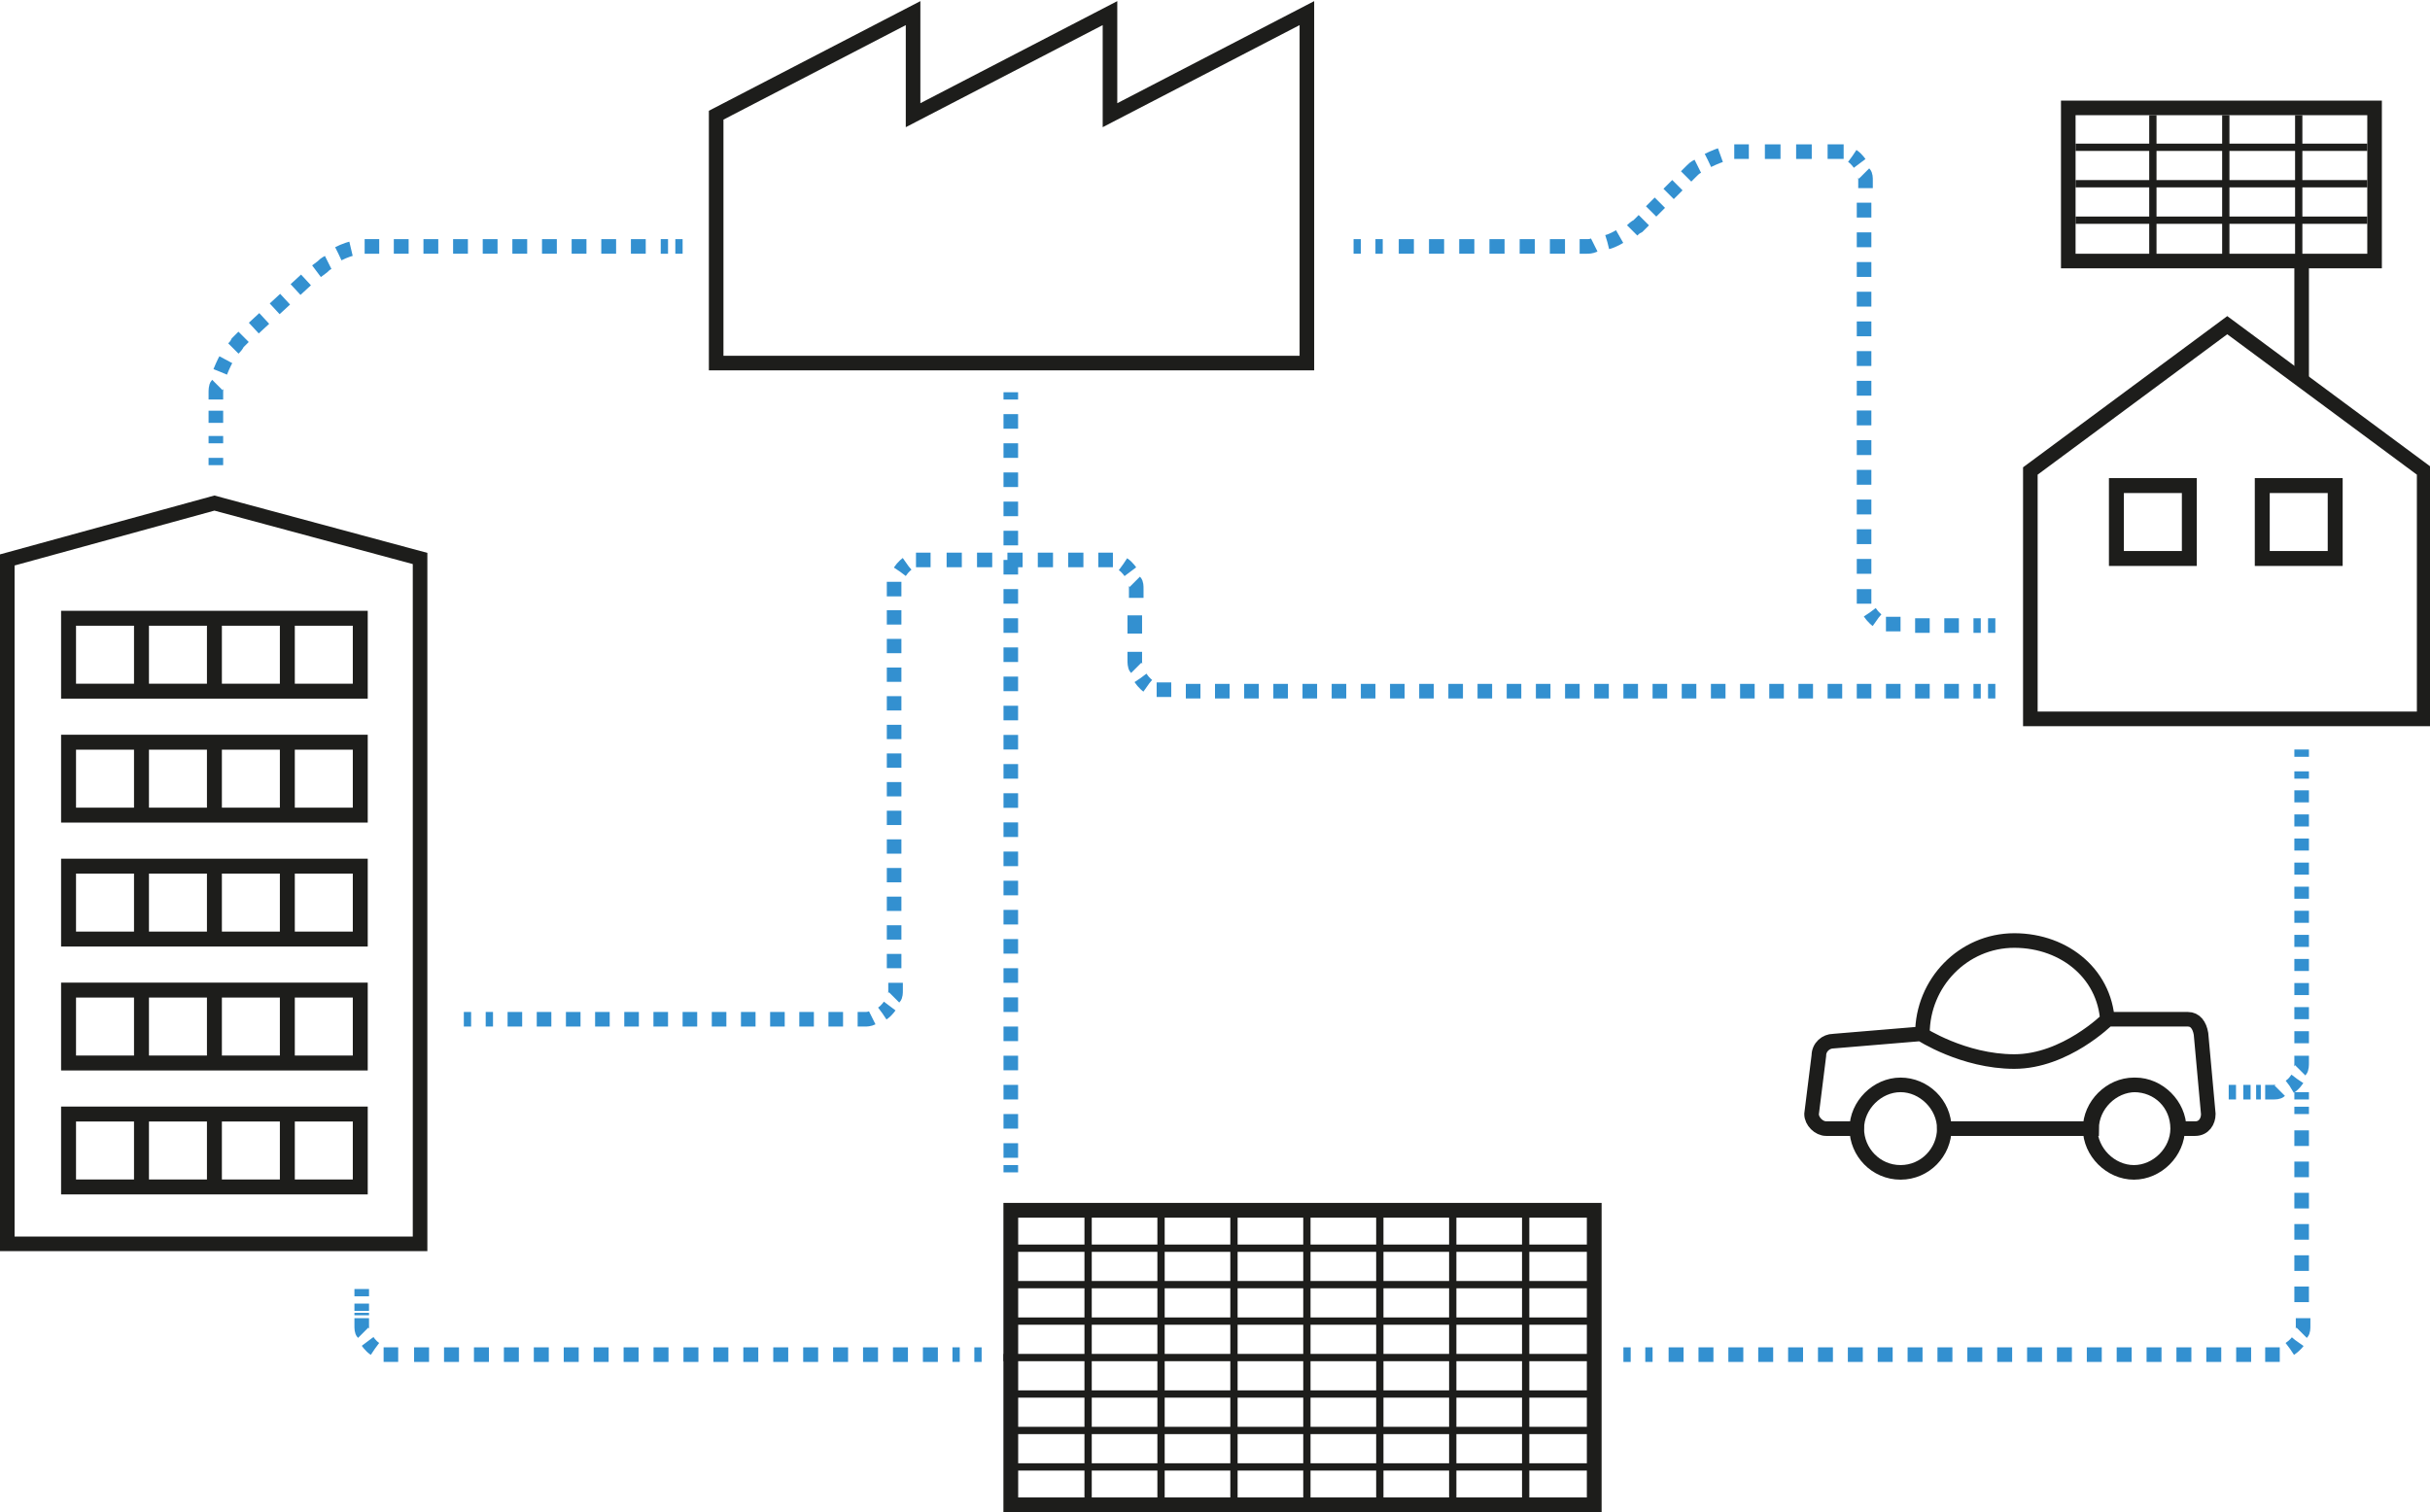 <?xml version="1.0" encoding="utf-8"?>
<!-- Generator: Adobe Illustrator 19.0.1, SVG Export Plug-In . SVG Version: 6.00 Build 0)  -->
<svg version="1.0" id="Layer_1" xmlns="http://www.w3.org/2000/svg" xmlns:xlink="http://www.w3.org/1999/xlink" x="0px" y="0px"
	 viewBox="-388.4 349.1 166.6 103.7" enable-background="new -388.4 349.1 166.6 103.7" xml:space="preserve">
<g>
	<g>
		<defs>
			<rect id="SVGID_1_" x="-388.4" y="349.1" width="166.6" height="103.7"/>
		</defs>
		<clipPath id="SVGID_2_">
			<use xlink:href="#SVGID_1_"  overflow="visible"/>
		</clipPath>
		<path clip-path="url(#SVGID_2_)" fill="none" stroke="#1D1D1B" stroke-width="1" stroke-miterlimit="10" d="M-246.6,356.5h21V367
			h-21V356.5z M-222.2,398.4h-27v-17l13.5-10l13.5,10V398.4z M-312.3,357v-7l-13.5,7v-7l-13.5,7v17h40.5v-24L-312.3,357z
			 M-239.1,426.5c0,1.6-1.4,3-3,3s-3-1.4-3-3s1.4-3,3-3C-240.4,423.5-239.1,424.8-239.1,426.5z M-255.1,426.5c0,1.6-1.3,3-3,3
			s-3-1.4-3-3s1.4-3,3-3S-255.1,424.8-255.1,426.5z M-256.6,420c0-3.5,2.8-6.4,6.3-6.4s6.4,2.4,6.4,5.9 M-238.4,419h-5.5
			c0,0-2.9,2.9-6.4,2.9s-6.4-1.9-6.4-1.9l-6,0.5c-0.5,0-1,0.4-1,1l-0.5,4c0,0.5,0.5,1,1,1h2.1c0-1.6,1.4-3,3-3s3,1.4,3,3h10.1
			c0-1.6,1.4-3,3-3s3,1.4,3,3h1.1c0.6,0,0.9-0.5,0.9-1l-0.5-5.5C-237.6,419.4-237.9,419-238.4,419z"/>
	</g>
</g>
<path fill="none" stroke="#1D1D1B" stroke-width="0.5" stroke-miterlimit="10" d="M-240.8,357v10 M-235.8,357v10 M-230.8,357v10
	 M-246.1,359.2h20 M-246.1,361.7h20 M-246.1,364.2h20"/>
<g>
	<g>
		<defs>
			<rect id="SVGID_3_" x="-388.4" y="349.1" width="166.6" height="103.7"/>
		</defs>
		<clipPath id="SVGID_4_">
			<use xlink:href="#SVGID_3_"  overflow="visible"/>
		</clipPath>
		<path clip-path="url(#SVGID_4_)" fill="none" stroke="#1D1D1B" stroke-width="1" stroke-miterlimit="10" d="M-230.6,367v8
			 M-387.9,434.4h28.3v-47l-14.1-3.8l-14.2,3.9V434.4z"/>
	</g>
</g>
<line fill="none" stroke="#3390D0" stroke-width="1" stroke-miterlimit="10" x1="-373.6" y1="381" x2="-373.6" y2="380.5"/>
<g>
	<g>
		<defs>
			<rect id="SVGID_5_" x="-388.4" y="349.1" width="166.6" height="103.7"/>
		</defs>
		<clipPath id="SVGID_6_">
			<use xlink:href="#SVGID_5_"  overflow="visible"/>
		</clipPath>
		
			<line clip-path="url(#SVGID_6_)" fill="none" stroke="#3390D0" stroke-width="1" stroke-miterlimit="10" stroke-dasharray="0.834,0.834" x1="-373.6" y1="378.1" x2="-373.6" y2="376.9"/>
	</g>
	<g>
		<defs>
			<rect id="SVGID_7_" x="-388.4" y="349.1" width="166.6" height="103.7"/>
		</defs>
		<clipPath id="SVGID_8_">
			<use xlink:href="#SVGID_7_"  overflow="visible"/>
		</clipPath>
		
			<path clip-path="url(#SVGID_8_)" fill="none" stroke="#3390D0" stroke-width="1" stroke-miterlimit="10" stroke-dasharray="0.916,0.916" d="
			M-373.3,374.6c0.2-0.5,0.4-0.9,0.6-1.2"/>
	</g>
	<g>
		<defs>
			<rect id="SVGID_9_" x="-388.4" y="349.1" width="166.6" height="103.7"/>
		</defs>
		<clipPath id="SVGID_10_">
			<use xlink:href="#SVGID_9_"  overflow="visible"/>
		</clipPath>
		
			<line clip-path="url(#SVGID_10_)" fill="none" stroke="#3390D0" stroke-width="1" stroke-miterlimit="10" stroke-dasharray="0.974,0.974" x1="-371" y1="371.6" x2="-367.1" y2="368"/>
	</g>
	<g>
		<defs>
			<rect id="SVGID_11_" x="-388.4" y="349.1" width="166.6" height="103.7"/>
		</defs>
		<clipPath id="SVGID_12_">
			<use xlink:href="#SVGID_11_"  overflow="visible"/>
		</clipPath>
		
			<path clip-path="url(#SVGID_12_)" fill="none" stroke="#3390D0" stroke-width="1" stroke-miterlimit="10" stroke-dasharray="0.931,0.931" d="
			M-365.2,366.5c0.4-0.2,0.9-0.4,1.3-0.4"/>
	</g>
	<g>
		<defs>
			<rect id="SVGID_13_" x="-388.4" y="349.1" width="166.6" height="103.7"/>
		</defs>
		<clipPath id="SVGID_14_">
			<use xlink:href="#SVGID_13_"  overflow="visible"/>
		</clipPath>
		
			<line clip-path="url(#SVGID_14_)" fill="none" stroke="#3390D0" stroke-width="1" stroke-miterlimit="10" stroke-dasharray="1.016,1.016" x1="-361.4" y1="366" x2="-343.6" y2="366"/>
	</g>
	<g>
		<defs>
			<rect id="SVGID_15_" x="-388.4" y="349.1" width="166.6" height="103.7"/>
		</defs>
		<clipPath id="SVGID_16_">
			<use xlink:href="#SVGID_15_"  overflow="visible"/>
		</clipPath>
		<path clip-path="url(#SVGID_16_)" fill="none" stroke="#3390D0" stroke-width="1" stroke-miterlimit="10" d="M-343.1,366h0.5
			 M-363.4,366c0.1,0,0.4,0,0.5,0h0.5 M-366.7,367.7l0.4-0.3c0.1-0.1,0.2-0.2,0.4-0.3 M-372.4,373c0.1-0.1,0.2-0.2,0.3-0.4l0.4-0.4
			 M-373.6,376.5V376c0-0.1,0-0.4,0.1-0.5 M-373.6,379.5V379"/>
	</g>
</g>
<path fill="none" stroke="#3390D0" stroke-width="1" stroke-miterlimit="10" d="M-295.6,366h0.5 M-342.1,366h0.5"/>
<g>
	<g>
		<defs>
			<rect id="SVGID_17_" x="-388.4" y="349.1" width="166.6" height="103.7"/>
		</defs>
		<clipPath id="SVGID_18_">
			<use xlink:href="#SVGID_17_"  overflow="visible"/>
		</clipPath>
		
			<line clip-path="url(#SVGID_18_)" fill="none" stroke="#3390D0" stroke-width="1" stroke-miterlimit="10" stroke-dasharray="1.036,1.036" x1="-292.5" y1="366" x2="-280.6" y2="366"/>
	</g>
	<g>
		<defs>
			<rect id="SVGID_19_" x="-388.4" y="349.1" width="166.6" height="103.7"/>
		</defs>
		<clipPath id="SVGID_20_">
			<use xlink:href="#SVGID_19_"  overflow="visible"/>
		</clipPath>
		
			<path clip-path="url(#SVGID_20_)" fill="none" stroke="#3390D0" stroke-width="1" stroke-miterlimit="10" stroke-dasharray="0.925,0.925" d="
			M-278.2,365.7c0.4-0.1,0.9-0.4,1.2-0.6"/>
	</g>
	<g>
		<defs>
			<rect id="SVGID_21_" x="-388.4" y="349.1" width="166.6" height="103.7"/>
		</defs>
		<clipPath id="SVGID_22_">
			<use xlink:href="#SVGID_21_"  overflow="visible"/>
		</clipPath>
		
			<line clip-path="url(#SVGID_22_)" fill="none" stroke="#3390D0" stroke-width="1" stroke-miterlimit="10" stroke-dasharray="0.849,0.849" x1="-275.2" y1="363.6" x2="-273.1" y2="361.5"/>
	</g>
	<g>
		<defs>
			<rect id="SVGID_23_" x="-388.4" y="349.1" width="166.6" height="103.7"/>
		</defs>
		<clipPath id="SVGID_24_">
			<use xlink:href="#SVGID_23_"  overflow="visible"/>
		</clipPath>
		
			<path clip-path="url(#SVGID_24_)" fill="none" stroke="#3390D0" stroke-width="1" stroke-miterlimit="10" stroke-dasharray="0.925,0.925" d="
			M-271.3,360.1c0.4-0.2,0.9-0.4,1.3-0.5"/>
	</g>
	<g>
		<defs>
			<rect id="SVGID_25_" x="-388.4" y="349.1" width="166.6" height="103.7"/>
		</defs>
		<clipPath id="SVGID_26_">
			<use xlink:href="#SVGID_25_"  overflow="visible"/>
		</clipPath>
		
			<line clip-path="url(#SVGID_26_)" fill="none" stroke="#3390D0" stroke-width="1" stroke-miterlimit="10" stroke-dasharray="1.071,1.071" x1="-267.4" y1="359.5" x2="-263.6" y2="359.5"/>
	</g>
	<g>
		<defs>
			<rect id="SVGID_27_" x="-388.4" y="349.1" width="166.6" height="103.7"/>
		</defs>
		<clipPath id="SVGID_28_">
			<use xlink:href="#SVGID_27_"  overflow="visible"/>
		</clipPath>
		
			<path clip-path="url(#SVGID_28_)" fill="none" stroke="#3390D0" stroke-width="1" stroke-miterlimit="10" stroke-dasharray="0.714,0.714" d="
			M-261.4,359.8c0.3,0.2,0.5,0.5,0.7,0.8"/>
	</g>
	<g>
		<defs>
			<rect id="SVGID_29_" x="-388.4" y="349.1" width="166.6" height="103.7"/>
		</defs>
		<clipPath id="SVGID_30_">
			<use xlink:href="#SVGID_29_"  overflow="visible"/>
		</clipPath>
		
			<line clip-path="url(#SVGID_30_)" fill="none" stroke="#3390D0" stroke-width="1" stroke-miterlimit="10" stroke-dasharray="1.018,1.018" x1="-260.6" y1="363" x2="-260.6" y2="388.9"/>
	</g>
	<g>
		<defs>
			<rect id="SVGID_31_" x="-388.4" y="349.1" width="166.6" height="103.7"/>
		</defs>
		<clipPath id="SVGID_32_">
			<use xlink:href="#SVGID_31_"  overflow="visible"/>
		</clipPath>
		
			<path clip-path="url(#SVGID_32_)" fill="none" stroke="#3390D0" stroke-width="1" stroke-miterlimit="10" stroke-dasharray="0.714,0.714" d="
			M-260.2,391.1c0.2,0.3,0.5,0.6,0.8,0.7"/>
	</g>
	<g>
		<defs>
			<rect id="SVGID_33_" x="-388.4" y="349.1" width="166.6" height="103.7"/>
		</defs>
		<clipPath id="SVGID_34_">
			<use xlink:href="#SVGID_33_"  overflow="visible"/>
		</clipPath>
		
			<line clip-path="url(#SVGID_34_)" fill="none" stroke="#3390D0" stroke-width="1" stroke-miterlimit="10" stroke-dasharray="1,1" x1="-257.1" y1="392" x2="-253.6" y2="392"/>
	</g>
	<g>
		<defs>
			<rect id="SVGID_35_" x="-388.4" y="349.1" width="166.6" height="103.7"/>
		</defs>
		<clipPath id="SVGID_36_">
			<use xlink:href="#SVGID_35_"  overflow="visible"/>
		</clipPath>
		<path clip-path="url(#SVGID_36_)" fill="none" stroke="#3390D0" stroke-width="1" stroke-miterlimit="10" d="M-253.1,392h0.5
			 M-259.1,391.9c0.1,0,0.3,0,0.5,0h0.5 M-260.6,389.5v0.5c0,0.1,0,0.4,0,0.5 M-260.6,361c0.1,0.1,0.1,0.3,0.1,0.5v0.5
			 M-263.1,359.5h0.6c0.1,0,0.4,0,0.5,0 M-269.5,359.5c0.1,0,0.3,0,0.5,0h0.5 M-272.8,361.2l0.4-0.4c0.1-0.1,0.2-0.2,0.4-0.3
			 M-276.5,364.9c0.1-0.1,0.2-0.2,0.4-0.3l0.4-0.4 M-280.1,366h0.5c0.1,0,0.3,0,0.5-0.1 M-294.1,366h0.5"/>
	</g>
</g>
<path fill="none" stroke="#3390D0" stroke-width="1" stroke-miterlimit="10" d="M-230.6,400.5v0.5 M-252.1,392h0.5"/>
<g>
	<g>
		<defs>
			<rect id="SVGID_37_" x="-388.4" y="349.1" width="166.6" height="103.7"/>
		</defs>
		<clipPath id="SVGID_38_">
			<use xlink:href="#SVGID_37_"  overflow="visible"/>
		</clipPath>
		
			<line clip-path="url(#SVGID_38_)" fill="none" stroke="#3390D0" stroke-width="1" stroke-miterlimit="10" stroke-dasharray="0.826,0.826" x1="-230.6" y1="403.3" x2="-230.6" y2="421.1"/>
	</g>
	<g>
		<defs>
			<rect id="SVGID_39_" x="-388.4" y="349.1" width="166.6" height="103.7"/>
		</defs>
		<clipPath id="SVGID_40_">
			<use xlink:href="#SVGID_39_"  overflow="visible"/>
		</clipPath>
		
			<path clip-path="url(#SVGID_40_)" fill="none" stroke="#3390D0" stroke-width="1" stroke-miterlimit="10" stroke-dasharray="0.722,0.722" d="
			M-230.9,423.1c-0.2,0.3-0.5,0.6-0.9,0.7"/>
	</g>
	<g>
		<defs>
			<rect id="SVGID_41_" x="-388.4" y="349.1" width="166.6" height="103.7"/>
		</defs>
		<clipPath id="SVGID_42_">
			<use xlink:href="#SVGID_41_"  overflow="visible"/>
		</clipPath>
		
			<line clip-path="url(#SVGID_42_)" fill="none" stroke="#3390D0" stroke-width="1" stroke-miterlimit="10" stroke-dasharray="0.321,0.321" x1="-233.4" y1="424" x2="-233.9" y2="424"/>
	</g>
	<g>
		<defs>
			<rect id="SVGID_43_" x="-388.4" y="349.1" width="166.6" height="103.7"/>
		</defs>
		<clipPath id="SVGID_44_">
			<use xlink:href="#SVGID_43_"  overflow="visible"/>
		</clipPath>
		<path clip-path="url(#SVGID_44_)" fill="none" stroke="#3390D0" stroke-width="1" stroke-miterlimit="10" d="M-234.1,424h-0.5
			 M-232.1,423.9c-0.1,0.1-0.3,0.1-0.5,0.1h-0.5 M-230.6,421.5v0.5c0,0.1,0,0.4-0.1,0.5 M-230.6,402v0.5"/>
	</g>
</g>
<path fill="none" stroke="#3390D0" stroke-width="1" stroke-miterlimit="10" d="M-277.1,442h0.5 M-235.1,424h-0.5"/>
<g>
	<g>
		<defs>
			<rect id="SVGID_45_" x="-388.4" y="349.1" width="166.6" height="103.7"/>
		</defs>
		<clipPath id="SVGID_46_">
			<use xlink:href="#SVGID_45_"  overflow="visible"/>
		</clipPath>
		
			<line clip-path="url(#SVGID_46_)" fill="none" stroke="#3390D0" stroke-width="1" stroke-miterlimit="10" stroke-dasharray="1.024,1.024" x1="-274" y1="442" x2="-233.6" y2="442"/>
	</g>
	<g>
		<defs>
			<rect id="SVGID_47_" x="-388.4" y="349.1" width="166.6" height="103.7"/>
		</defs>
		<clipPath id="SVGID_48_">
			<use xlink:href="#SVGID_47_"  overflow="visible"/>
		</clipPath>
		
			<path clip-path="url(#SVGID_48_)" fill="none" stroke="#3390D0" stroke-width="1" stroke-miterlimit="10" stroke-dasharray="0.714,0.714" d="
			M-231.4,441.6c0.3-0.2,0.6-0.5,0.7-0.8"/>
	</g>
	<g>
		<defs>
			<rect id="SVGID_49_" x="-388.4" y="349.1" width="166.6" height="103.7"/>
		</defs>
		<clipPath id="SVGID_50_">
			<use xlink:href="#SVGID_49_"  overflow="visible"/>
		</clipPath>
		
			<line clip-path="url(#SVGID_50_)" fill="none" stroke="#3390D0" stroke-width="1" stroke-miterlimit="10" stroke-dasharray="1.071,1.071" x1="-230.6" y1="438.4" x2="-230.6" y2="426"/>
	</g>
	<g>
		<defs>
			<rect id="SVGID_51_" x="-388.4" y="349.1" width="166.6" height="103.7"/>
		</defs>
		<clipPath id="SVGID_52_">
			<use xlink:href="#SVGID_51_"  overflow="visible"/>
		</clipPath>
		<path clip-path="url(#SVGID_52_)" fill="none" stroke="#3390D0" stroke-width="1" stroke-miterlimit="10" d="M-230.6,425.5V425
			 M-230.6,440.5c0.1-0.1,0.1-0.3,0.1-0.5v-0.5 M-233.1,442h0.5c0.1,0,0.4,0,0.5,0 M-275.6,442h0.5"/>
	</g>
</g>
<path fill="none" stroke="#3390D0" stroke-width="1" stroke-miterlimit="10" d="M-321.1,442h-0.5 M-230.6,424.5V424"/>
<g>
	<g>
		<defs>
			<rect id="SVGID_53_" x="-388.4" y="349.1" width="166.6" height="103.7"/>
		</defs>
		<clipPath id="SVGID_54_">
			<use xlink:href="#SVGID_53_"  overflow="visible"/>
		</clipPath>
		
			<line clip-path="url(#SVGID_54_)" fill="none" stroke="#3390D0" stroke-width="1" stroke-miterlimit="10" stroke-dasharray="1.026,1.026" x1="-324.1" y1="442" x2="-360.5" y2="442"/>
	</g>
	<g>
		<defs>
			<rect id="SVGID_55_" x="-388.4" y="349.1" width="166.6" height="103.7"/>
		</defs>
		<clipPath id="SVGID_56_">
			<use xlink:href="#SVGID_55_"  overflow="visible"/>
		</clipPath>
		
			<path clip-path="url(#SVGID_56_)" fill="none" stroke="#3390D0" stroke-width="1" stroke-miterlimit="10" stroke-dasharray="0.714,0.714" d="
			M-362.7,441.6c-0.3-0.2-0.5-0.5-0.7-0.8"/>
	</g>
	<g>
		<defs>
			<rect id="SVGID_57_" x="-388.4" y="349.1" width="166.6" height="103.7"/>
		</defs>
		<clipPath id="SVGID_58_">
			<use xlink:href="#SVGID_57_"  overflow="visible"/>
		</clipPath>
		
			<line clip-path="url(#SVGID_58_)" fill="none" stroke="#3390D0" stroke-width="1" stroke-miterlimit="10" stroke-dasharray="0.167,0.167" x1="-363.6" y1="439.3" x2="-363.6" y2="439"/>
	</g>
	<g>
		<defs>
			<rect id="SVGID_59_" x="-388.4" y="349.1" width="166.6" height="103.7"/>
		</defs>
		<clipPath id="SVGID_60_">
			<use xlink:href="#SVGID_59_"  overflow="visible"/>
		</clipPath>
		<path clip-path="url(#SVGID_60_)" fill="none" stroke="#3390D0" stroke-width="1" stroke-miterlimit="10" d="M-363.6,439v-0.5
			 M-363.5,440.5c-0.1-0.1-0.1-0.3-0.1-0.5v-0.5 M-361.1,442h-0.5c-0.1,0-0.3,0-0.5,0 M-322.6,442h-0.5"/>
	</g>
</g>
<path fill="none" stroke="#3390D0" stroke-width="1" stroke-miterlimit="10" d="M-356.6,419h0.5 M-363.6,438v-0.5"/>
<g>
	<g>
		<defs>
			<rect id="SVGID_61_" x="-388.4" y="349.1" width="166.6" height="103.7"/>
		</defs>
		<clipPath id="SVGID_62_">
			<use xlink:href="#SVGID_61_"  overflow="visible"/>
		</clipPath>
		
			<line clip-path="url(#SVGID_62_)" fill="none" stroke="#3390D0" stroke-width="1" stroke-miterlimit="10" stroke-dasharray="1,1" x1="-353.6" y1="419" x2="-330.1" y2="419"/>
	</g>
	<g>
		<defs>
			<rect id="SVGID_63_" x="-388.4" y="349.1" width="166.6" height="103.7"/>
		</defs>
		<clipPath id="SVGID_64_">
			<use xlink:href="#SVGID_63_"  overflow="visible"/>
		</clipPath>
		
			<path clip-path="url(#SVGID_64_)" fill="none" stroke="#3390D0" stroke-width="1" stroke-miterlimit="10" stroke-dasharray="0.714,0.714" d="
			M-327.9,418.6c0.3-0.2,0.5-0.5,0.7-0.8"/>
	</g>
	<g>
		<defs>
			<rect id="SVGID_65_" x="-388.4" y="349.1" width="166.6" height="103.7"/>
		</defs>
		<clipPath id="SVGID_66_">
			<use xlink:href="#SVGID_65_"  overflow="visible"/>
		</clipPath>
		
			<line clip-path="url(#SVGID_66_)" fill="none" stroke="#3390D0" stroke-width="1" stroke-miterlimit="10" stroke-dasharray="0.982,0.982" x1="-327.1" y1="415.5" x2="-327.1" y2="390.5"/>
	</g>
	<g>
		<defs>
			<rect id="SVGID_67_" x="-388.4" y="349.1" width="166.6" height="103.7"/>
		</defs>
		<clipPath id="SVGID_68_">
			<use xlink:href="#SVGID_67_"  overflow="visible"/>
		</clipPath>
		
			<path clip-path="url(#SVGID_68_)" fill="none" stroke="#3390D0" stroke-width="1" stroke-miterlimit="10" stroke-dasharray="0.714,0.714" d="
			M-326.7,388.3c0.2-0.3,0.5-0.6,0.8-0.7"/>
	</g>
	<g>
		<defs>
			<rect id="SVGID_69_" x="-388.4" y="349.1" width="166.6" height="103.7"/>
		</defs>
		<clipPath id="SVGID_70_">
			<use xlink:href="#SVGID_69_"  overflow="visible"/>
		</clipPath>
		
			<line clip-path="url(#SVGID_70_)" fill="none" stroke="#3390D0" stroke-width="1" stroke-miterlimit="10" stroke-dasharray="1.042,1.042" x1="-323.5" y1="387.5" x2="-313.6" y2="387.5"/>
	</g>
	<g>
		<defs>
			<rect id="SVGID_71_" x="-388.4" y="349.1" width="166.6" height="103.7"/>
		</defs>
		<clipPath id="SVGID_72_">
			<use xlink:href="#SVGID_71_"  overflow="visible"/>
		</clipPath>
		
			<path clip-path="url(#SVGID_72_)" fill="none" stroke="#3390D0" stroke-width="1" stroke-miterlimit="10" stroke-dasharray="0.714,0.714" d="
			M-311.4,387.8c0.3,0.2,0.5,0.5,0.7,0.8"/>
	</g>
	<g>
		<defs>
			<rect id="SVGID_73_" x="-388.4" y="349.1" width="166.6" height="103.7"/>
		</defs>
		<clipPath id="SVGID_74_">
			<use xlink:href="#SVGID_73_"  overflow="visible"/>
		</clipPath>
		
			<line clip-path="url(#SVGID_74_)" fill="none" stroke="#3390D0" stroke-width="1" stroke-miterlimit="10" stroke-dasharray="1.25,1.25" x1="-310.6" y1="391.3" x2="-310.6" y2="393.2"/>
	</g>
	<g>
		<defs>
			<rect id="SVGID_75_" x="-388.4" y="349.1" width="166.6" height="103.7"/>
		</defs>
		<clipPath id="SVGID_76_">
			<use xlink:href="#SVGID_75_"  overflow="visible"/>
		</clipPath>
		
			<path clip-path="url(#SVGID_76_)" fill="none" stroke="#3390D0" stroke-width="1" stroke-miterlimit="10" stroke-dasharray="0.714,0.714" d="
			M-310.2,395.6c0.2,0.3,0.5,0.6,0.8,0.7"/>
	</g>
	<g>
		<defs>
			<rect id="SVGID_77_" x="-388.4" y="349.1" width="166.6" height="103.7"/>
		</defs>
		<clipPath id="SVGID_78_">
			<use xlink:href="#SVGID_77_"  overflow="visible"/>
		</clipPath>
		
			<line clip-path="url(#SVGID_78_)" fill="none" stroke="#3390D0" stroke-width="1" stroke-miterlimit="10" stroke-dasharray="1,1" x1="-307.1" y1="396.5" x2="-253.6" y2="396.5"/>
	</g>
	<g>
		<defs>
			<rect id="SVGID_79_" x="-388.4" y="349.1" width="166.6" height="103.7"/>
		</defs>
		<clipPath id="SVGID_80_">
			<use xlink:href="#SVGID_79_"  overflow="visible"/>
		</clipPath>
		<path clip-path="url(#SVGID_80_)" fill="none" stroke="#3390D0" stroke-width="1" stroke-miterlimit="10" d="M-253.1,396.5h0.5
			 M-309.1,396.4c0.2,0,0.3,0,0.5,0h0.5 M-310.6,393.8v0.6c0,0.1,0,0.4,0.1,0.5 M-310.6,389c0.1,0.1,0.1,0.3,0.1,0.5v0.6
			 M-313.1,387.5h0.5c0.2,0,0.4,0,0.5,0 M-325.6,387.5c0.1,0,0.3,0,0.5,0h0.5 M-327.1,390v-0.5c0-0.1,0-0.4,0-0.5 M-327.1,417.5
			c0.1-0.1,0.1-0.3,0.1-0.5v-0.5 M-329.6,419h0.5c0.1,0,0.3,0,0.5-0.1 M-355.1,419h0.5"/>
	</g>
</g>
<path fill="none" stroke="#3390D0" stroke-width="1" stroke-miterlimit="10" d="M-319.1,376v0.5 M-252.1,396.5h0.5"/>
<line fill="none" stroke="#3390D0" stroke-width="1" stroke-miterlimit="10" stroke-dasharray="1,1" x1="-319.1" y1="377.5" x2="-319.1" y2="428.5"/>
<line fill="none" stroke="#3390D0" stroke-width="1" stroke-miterlimit="10" x1="-319.1" y1="429" x2="-319.1" y2="429.5"/>
<path fill="none" stroke="#1D1D1B" stroke-width="1.024" stroke-miterlimit="10" d="M-228.3,387.4h-5v-5h5V387.4z M-238.3,387.4h-5
	v-5h5V387.4z M-363.7,430.5h-5v-5h5V430.5z M-368.7,430.5h-5v-5h5V430.5z M-373.7,430.5h-5v-5h5V430.5z M-378.7,430.5h-5v-5h5V430.5
	z M-363.7,422h-5v-5h5V422z M-368.7,422h-5v-5h5V422z M-373.7,422h-5v-5h5V422z M-378.7,422h-5v-5h5V422z M-363.7,413.5h-5v-5h5
	V413.5z M-368.7,413.5h-5v-5h5V413.5z M-373.7,413.5h-5v-5h5V413.5z M-378.7,413.5h-5v-5h5V413.5z M-363.7,405h-5v-5h5V405z
	 M-368.7,405h-5v-5h5V405z M-373.7,405h-5v-5h5V405z M-378.7,405h-5v-5h5V405z M-363.7,396.5h-5v-5h5V396.5z M-368.7,396.5h-5v-5h5
	V396.5z M-373.7,396.5h-5v-5h5V396.5z M-378.7,396.5h-5v-5h5V396.5z"/>
<g>
	<g>
		<defs>
			<rect id="SVGID_81_" x="-388.4" y="349.1" width="166.6" height="103.7"/>
		</defs>
		<clipPath id="SVGID_82_">
			<use xlink:href="#SVGID_81_"  overflow="visible"/>
		</clipPath>
		<path clip-path="url(#SVGID_82_)" fill="none" stroke="#1D1D1B" stroke-width="0.5" stroke-miterlimit="10" d="M-293.8,432.5v10
			 M-288.8,432.5v10 M-283.8,432.5v10 M-299.1,434.7h20 M-299.1,437.2h20 M-299.1,439.7h20 M-313.8,432.5v10 M-308.8,432.5v10
			 M-303.8,432.5v10 M-319.1,434.7h20 M-319.1,437.2h20 M-319.1,439.7h20 M-293.8,442.5v10 M-288.8,442.5v10 M-283.8,442.5v10
			 M-299.1,444.7h20 M-299.1,447.2h20 M-299.1,449.7h20 M-313.8,442.5v10 M-308.8,442.5v10 M-303.8,442.5v10 M-319.1,444.7h20
			 M-319.1,447.2h20 M-319.1,449.7h20"/>
	</g>
	<g>
		<defs>
			<rect id="SVGID_83_" x="-388.4" y="349.1" width="166.6" height="103.7"/>
		</defs>
		<clipPath id="SVGID_84_">
			<use xlink:href="#SVGID_83_"  overflow="visible"/>
		</clipPath>
		
			<rect x="-319.1" y="432.1" clip-path="url(#SVGID_84_)" fill="none" stroke="#1D1D1B" stroke-width="1.012" stroke-miterlimit="10" width="40" height="20.2"/>
	</g>
	<g>
		<defs>
			<rect id="SVGID_85_" x="-388.4" y="349.1" width="166.6" height="103.7"/>
		</defs>
		<clipPath id="SVGID_86_">
			<use xlink:href="#SVGID_85_"  overflow="visible"/>
		</clipPath>
		<path clip-path="url(#SVGID_86_)" fill="none" stroke="#1D1D1B" stroke-width="0.5" stroke-miterlimit="10" d="M-298.8,432v20.5
			 M-319.6,442.2h40.5"/>
	</g>
</g>
</svg>
